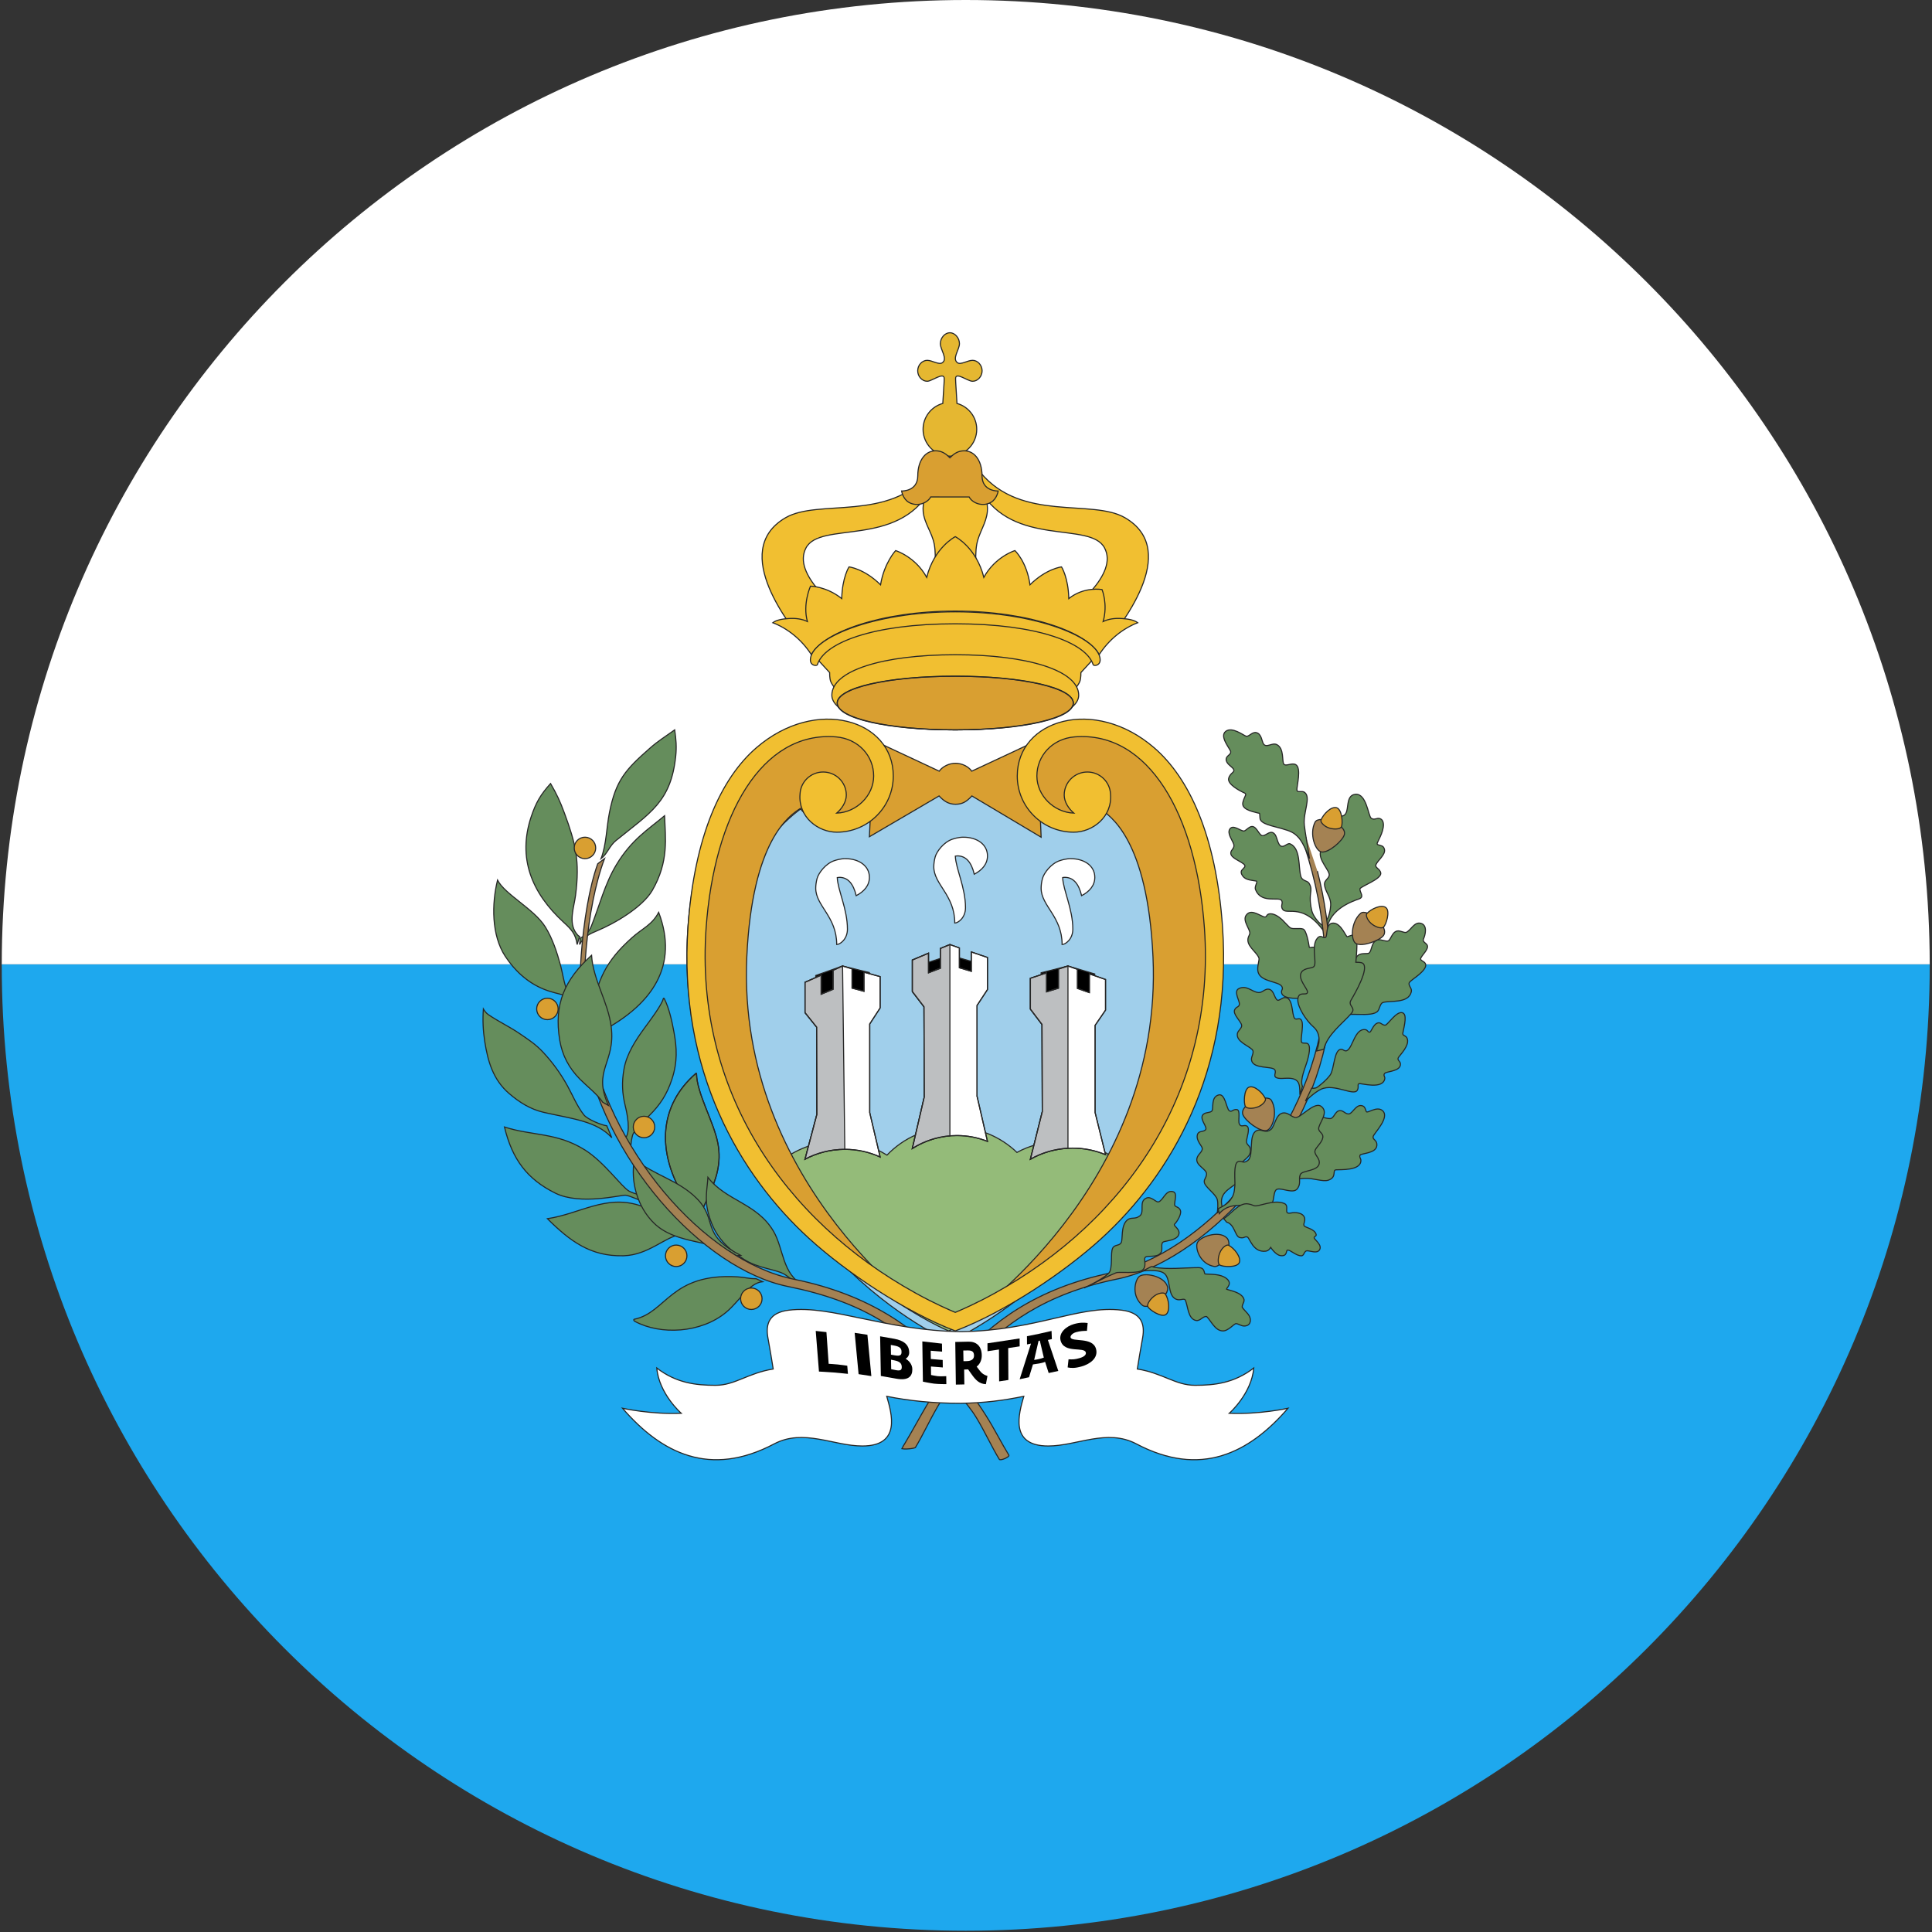 <?xml version="1.0" ?><svg height="180px" version="1.1" viewBox="0 0 180 180" width="180px" xmlns="http://www.w3.org/2000/svg" xmlns:sketch="http://www.bohemiancoding.com/sketch/ns" xmlns:xlink="http://www.w3.org/1999/xlink"><rect x="0" y="0" width="180" height="180" fill="#333333" stroke="none"/><title/><desc/><defs/><g fill="none" fill-rule="evenodd" id="Page-1" stroke="none" stroke-width="1"><g id="Material" transform="translate(-180, -180)"><g id="Slice" transform="translate(180, 180)"/><g id="circle_san_marino" transform="translate(180, 180)"><path d="M179.788,89.842 C179.788,89.875 179.788,89.908 179.788,89.942 C179.788,139.615 139.577,179.883 89.975,179.883 C40.373,179.883 0.163,139.615 0.163,89.942 C0.163,89.908 0.163,89.875 0.163,89.842 L179.788,89.842 L179.788,89.842 L179.788,89.842 L179.788,89.842 Z" fill="#1EA8EE" id="Oval-15-copy"/><path d="M179.788,89.842 C179.734,40.214 139.544,0 89.975,0 C40.407,0 0.217,40.214 0.163,89.842 L179.788,89.842 L179.788,89.842 L179.788,89.842 L179.788,89.842 Z" fill="#FFFFFF" id="Oval-15-copy-2"/><g id="San_Marino" transform="translate(45, 31)"><g id="left-branch" stroke="#262626" stroke-width="0.1" transform="translate(0, 37)"><path d="M22.644,54.268 C20.299,56.21 16.542,56.404 14.147,55.107 C14.047,55.052 13.996,54.931 14.109,54.907 C17.087,54.292 17.476,50.594 23.685,50.958 C24.412,51.001 24.72,51.136 25.45,51.136 L26.045,51.41 C24.775,51.537 23.917,53.213 22.644,54.268 Z" fill="#658D5C" id="path180"/><path d="M20,46.898 C19.485,46.917 18.937,46.917 18.429,47.003 C16.912,47.261 15.41,48.929 13.104,48.996 C10.035,49.085 8.098,47.626 6,45.543 C9.052,45.079 11.411,43.3 14.56,44.301 C16.174,44.814 18.072,46.867 19.587,46.572 L20,46.898 L20,46.898 Z" fill="#658D5C" id="path162"/><path d="M19.844,32 L19.891,32.021 C19.927,33.909 21.505,36.485 21.892,38.561 C22.226,40.35 21.745,41.845 20.989,43.512 C20.8,43.927 20.357,44.762 20.34,45.171 C20.323,45.551 20.587,45.904 20.809,46.219 C20.887,46.33 21.359,46.891 21.31,47 C19.424,45.518 20.533,46.484 19.748,45.118 C19.344,44.414 18.861,43.774 18.46,43.065 C16.343,39.318 16.303,35.068 19.844,32 L19.844,32 Z" fill="#658D5C" id="path182"/><path d="M19.844,32 L19.891,32.021 C19.927,33.909 21.505,36.485 21.892,38.561 C22.226,40.35 21.745,41.845 20.989,43.512 C20.8,43.927 20.357,44.762 20.34,45.171 C20.323,45.551 20.587,45.904 20.809,46.219 C20.887,46.33 21.359,46.891 21.31,47 C19.424,45.518 20.533,46.484 19.748,45.118 C19.344,44.414 18.861,43.774 18.46,43.065 C16.343,39.318 16.303,35.068 19.844,32 L19.844,32 Z" id="path184"/><path d="M28.173,50.772 C27.363,50.242 25.609,50.192 24.285,49.313 C22.436,48.085 21.478,46.944 20.964,44.92 C20.652,43.693 20.892,42.712 20.956,41.691 C22.621,43.882 25.515,44.088 27.063,46.709 C28.004,48.301 27.879,50.723 29.807,51.691 L29.137,51.563 C28.846,51.282 28.518,50.999 28.173,50.772 Z" fill="#658D5C" id="path188"/><path d="M14.966,43.431 C14.966,43.431 14.035,43.209 13.623,42.982 C12.907,42.586 11.323,40.288 9.493,39.138 C6.868,37.491 4.582,37.835 2,37 C2.733,40.047 4.133,41.869 6.735,43.161 C9.064,44.317 12.868,43.317 13.28,43.355 C13.692,43.393 15,44 15,44 L14.966,43.431 L14.966,43.431 Z" fill="#658D5C" id="path194"/><path d="M12,38 C10.596,36.435 8.279,36.238 5.66,35.636 C4.408,35.349 3.384,34.697 2.429,33.877 C0.947,32.603 0.456,30.895 0.167,29.063 C0.005,28.035 -0.039,27.04 0.034,26 C0.153,26.2 0.304,26.399 0.502,26.534 C1.475,27.198 2.489,27.661 3.463,28.332 C4.314,28.918 4.919,29.304 5.617,30.054 C6.5,31.003 7.237,32.028 7.858,33.148 C8.347,34.033 8.767,35.069 9.399,35.871 C9.727,36.288 11.051,36.829 11.532,36.888 L12,38 L12,38 Z" fill="#658D5C" id="path208"/><path d="M16.367,17 C18.248,21.963 15.764,25.536 11.202,28 L10,26.395 C10.784,23.208 11.347,21.639 13.868,19.374 C14.864,18.479 15.738,18.188 16.367,17 L16.367,17 Z" fill="#658D5C" id="path224"/><path d="M23.61,49 C21.631,47.481 18.063,48.027 15.939,45.966 C14.379,44.454 13.722,42.069 14.108,40 C15.994,41.52 18.186,41.937 19.901,43.644 C21.919,45.653 20.201,47.001 24,48.955 L23.61,49 L23.61,49 Z" fill="#658D5C" id="path234"/><path d="M13.259,38.081 L13.265,38.031 C13.785,37.455 13.424,35.727 13.253,35.034 C12.959,33.839 12.923,32.812 13.137,31.596 C13.384,30.191 14.212,28.923 15.062,27.76 C15.441,27.242 16.671,25.623 16.798,25.036 C16.809,24.986 16.866,24.99 16.89,25.038 C17.359,25.987 17.604,27.143 17.793,28.169 C18.057,29.606 18.14,30.912 17.603,32.546 C17.122,34.009 16.475,34.956 15.485,35.94 C15.066,36.356 14.081,37.272 13.936,37.768 C13.91,37.858 13.743,38.518 13.78,39 L13.259,38.081 L13.259,38.081 Z" fill="#658D5C" id="path236"/><path d="M9,20 L9.066,19.396 C9.513,19.216 9.911,18.749 10.091,18.296 C10.87,16.34 11.345,14.351 12.44,12.545 C13.86,10.2 15.382,9.288 16.917,8 C16.989,10.072 17.337,12.255 15.764,14.971 C14.871,16.513 12.266,18.041 10.645,18.712 C9.92,19.012 9.401,19.256 9,20 L9,20 Z" fill="#658D5C" id="path250"/><path d="M8.928,25.398 L9,26 C7.763,24.359 7.349,24.844 5.639,24.15 C4.15,23.547 2.941,22.421 2.076,21.102 C0.784,19.133 0.808,16.22 1.354,14 C2.047,15.34 4.761,16.684 5.803,18.357 C6.473,19.433 6.888,20.711 7.221,21.923 C7.387,22.53 7.575,23.751 7.83,24.252 C8.021,24.627 8.598,25.127 8.928,25.398 L8.928,25.398 Z" fill="#658D5C" id="path260"/><path d="M11,12 C11.512,10.626 11.5,9.098 11.787,7.672 C12.391,4.665 13.293,3.687 15.586,1.676 C16.316,1.035 17.065,0.569 17.859,0 C17.988,0.865 18.048,1.591 17.955,2.46 C17.504,6.709 15.594,7.711 12.391,10.31 C11.77,10.813 11.61,11.519 11,12 L11,12 Z" fill="#658D5C" id="path288"/><path d="M9,19.25 L8.769,20 C8.639,19.024 8.233,18.589 7.538,17.952 C4.509,15.182 3.215,11.921 4.485,8.108 C4.93,6.775 5.358,6.04 6.295,5 C6.887,6.025 7.174,6.639 7.584,7.751 C8.623,10.574 9.037,12.17 8.625,15.404 C8.479,16.546 7.938,17.938 8.687,18.953 C8.77,19.064 8.869,19.193 9,19.25 L9,19.25 Z" fill="#658D5C" id="path296"/><path d="M6,25 C6.552,25 7,25.447 7,26 C7,26.552 6.552,27 6,27 C5.448,27 5,26.552 5,26 C5,25.447 5.448,25 6,25 L6,25 Z" fill="#D99F31" id="path214"/><path d="M8.5,10.983 C8.51,10.43 8.965,9.991 9.517,10 C10.07,10.01 10.51,10.465 10.5,11.017 C10.49,11.57 10.035,12.01 9.483,12 C8.93,11.99 8.49,11.535 8.5,10.983 L8.5,10.983 Z" fill="#D99F31" id="path306"/><path d="M15,36 C15.552,36 16,36.448 16,37 C16,37.552 15.552,38 15,38 C14.448,38 14,37.552 14,37 C14,36.448 14.448,36 15,36 L15,36 Z" fill="#D99F31" id="path316"/><path d="M18,48 C18.552,48 19,48.448 19,49 C19,49.552 18.552,50 18,50 C17.448,50 17,49.552 17,49 C17,48.448 17.448,48 18,48 L18,48 Z" fill="#D99F31" id="path374"/><path d="M25,52 C25.552,52 26,52.448 26,53 C26,53.552 25.552,54 25,54 C24.448,54 24,53.552 24,53 C24,52.448 24.448,52 25,52 L25,52 Z" fill="#D99F31" id="path458"/><path d="M11.321,12 C9.583,16.608 9.069,24.314 9.667,27.88 C11.537,39.024 20.591,49.486 28.948,51.18 C36.155,52.64 40.463,55.914 43.43,59.297 C44.816,60.878 45.935,62.421 46.855,63.875 C47.647,65.125 48.325,66.489 48.991,67.569 C49.099,67.743 48.199,68.118 48.104,67.963 C47.4,66.815 46.753,65.368 45.942,64.042 C45.019,62.533 43.434,60.99 42.055,59.349 C39.121,55.855 35.214,53.229 28.443,51.866 C20.437,50.254 11.119,39.94 9.259,28.85 C8.654,25.247 9.1,16.885 10.691,12.471 L11.321,12 L11.321,12 Z" fill="#A48253" id="path228"/><path d="M11.16,34.698 C10.668,33.961 9.62,33.141 9.028,32.541 C8.01,31.508 7.378,30.325 7.146,28.901 C6.597,25.537 7.599,23.274 10.113,21 C10.272,23.36 11.653,25.317 11.946,27.674 C12.365,31.054 10.163,31.691 11.693,35 L11.16,34.698 L11.16,34.698 Z" fill="#658D5C" id="path520"/></g><g id="right-branch" stroke="#262626" stroke-width="0.1" transform="translate(39, 37)"><path d="M39.603,19 L39.362,17.927 C39.427,17.891 39.483,17.838 39.536,17.786 C39.819,17.511 39.954,16.751 39.976,16.369 C40.024,15.541 39.428,15.065 39.399,14.376 C39.383,14.018 39.776,13.89 39.84,13.551 C39.921,13.12 38.743,12.078 39.052,11.262 C39.262,10.71 39.77,10.995 39.976,10.275 C40.155,9.648 39.618,8.53 40.289,8.154 C40.694,7.928 41.277,8.291 41.473,7.566 C41.622,7.018 41.507,6.082 42.274,6.004 C43.317,5.898 43.474,8.014 43.745,8.224 C44.045,8.457 44.284,8.155 44.573,8.269 C45.009,8.441 44.902,9.049 44.804,9.399 C44.69,9.807 44.494,10.143 44.327,10.521 C44.295,10.596 44.294,10.667 44.382,10.701 C44.656,10.806 44.89,10.762 44.985,11.125 C45.114,11.618 44.364,12.157 44.198,12.548 C44.069,12.852 44.575,12.93 44.641,13.333 C44.735,13.902 42.845,14.54 42.7,14.807 C42.683,15.18 43.174,15.566 42.578,15.767 C41.08,16.274 39.586,17.226 39.603,19 L39.603,19 Z" fill="#658D5C" id="path24"/><path d="M39.377,18.285 L39.5,19 C37.549,16.076 35.957,17.237 35.538,16.762 C35.22,16.401 35.626,16.14 35.366,15.857 C35.091,15.556 33.451,16.192 32.964,14.858 C32.863,14.581 33.224,14.122 33.041,14.085 C32.627,14 32.067,14.012 31.783,13.618 C31.664,13.454 31.562,13.229 31.717,13.052 C31.797,12.96 31.892,12.882 31.959,12.778 C32.213,12.383 30.671,12.078 30.667,11.49 C30.663,11.154 31.086,11.032 30.931,10.617 C30.796,10.254 30.328,9.654 30.567,9.259 C30.857,8.78 31.506,9.382 31.868,9.426 C32.046,9.447 32.348,9.009 32.641,9 C33.108,8.986 33.307,9.894 33.664,9.858 C34.012,9.822 34.407,9.254 34.788,9.747 C35.054,10.091 35.047,11.094 35.669,10.803 C35.818,10.734 36.039,10.544 36.205,10.62 C37.2,11.071 36.946,12.746 37.194,13.637 C37.326,14.115 37.801,14.01 37.971,14.306 C38.053,14.449 38.122,14.616 38.135,14.784 C38.147,14.929 38.126,15.071 38.107,15.213 C38.03,15.791 38.082,16.31 38.223,16.876 C38.333,17.327 38.938,18.162 39.377,18.285 L39.377,18.285 Z" fill="#658D5C" id="path50"/><g id="fruit" transform="translate(39.821, 9.533) rotate(-21) translate(-39.821, -9.533) translate(37.821, 7.033)"><path d="M3.237,3.246 C2.874,3.704 1.287,4.294 0.699,3.976 C0.188,3.7 0.193,1.996 1.122,1.162 C1.708,0.636 3.892,2.422 3.237,3.246 L3.237,3.246 Z" fill="#A48253" id="path74"/><path d="M3.243,2.456 C3.027,2.625 2.414,2.399 2.059,2.061 C1.736,1.753 1.582,1.323 1.707,1.181 C2.093,0.745 3.066,0.296 3.483,0.629 C3.9,0.963 3.497,2.257 3.243,2.456 Z" fill="#D99F31" id="path78"/></g><path d="M38.738,13.159 C40.131,18.519 40.259,24.712 39.663,28.291 C37.827,39.313 27.962,49.567 20.066,51.168 C13.362,52.528 9.4,55.479 6.586,58.633 C5.252,60.127 4.186,61.619 3.362,63.04 C2.544,64.449 2.007,65.657 1.281,66.87 C1.192,66.905 1.127,66.92 1.052,66.935 C0.892,66.965 0.69,66.989 0.498,66.997 C0.303,67.005 0.129,66.997 0.025,66.971 C0.102,66.804 0.204,66.647 0.304,66.481 C0.996,65.322 1.598,64.192 2.389,62.849 C3.178,61.511 4.112,60.099 5.382,58.641 C8.31,55.278 12.472,52.026 19.584,50.574 C27.863,48.884 37.317,38.454 39.169,27.34 C39.772,23.721 39.759,17.471 37.495,10.699 L37.683,10" fill="#A48253" id="path448"/><path d="M40.115,26.79 C40.555,26.77 40.829,26.04 40.962,25.722 C41.135,25.308 41.212,24.895 41.229,24.454 C41.256,23.813 40.754,22.687 41.844,22.839 C41.844,22.839 42.074,21.336 42.546,20.99 C42.853,20.764 43.402,20.892 43.535,20.803 C43.849,20.591 43.727,19.675 44.406,19.558 C44.668,19.512 45.139,19.749 45.34,19.658 C45.59,19.544 45.68,18.856 46.16,18.74 C46.461,18.667 46.858,18.962 47.054,18.851 C47.468,18.615 47.782,17.87 48.367,18.02 C49.027,18.188 48.794,19.103 48.626,19.477 C48.506,19.745 48.84,19.842 48.959,20.039 C49.18,20.409 48.443,20.996 48.352,21.322 C48.316,21.443 48.641,21.591 48.723,21.67 C49.213,22.149 47.95,22.995 47.61,23.259 C47.509,23.338 47.289,23.495 47.277,23.621 C47.251,23.89 47.568,24.085 47.486,24.413 C47.209,25.523 45.515,25.196 44.85,25.399 C44.581,25.48 44.542,25.977 44.377,26.185 C43.844,26.852 41.51,26.208 40.883,26.73 C40.509,27.042 40.207,27.579 40,28 L40.115,26.79 L40.115,26.79 Z" fill="#658D5C" id="path58"/><path d="M40.897,26 C39.663,24.176 39.111,24.864 37.237,24.999 C36.81,25.029 35.369,25.087 35.394,24.399 C35.401,24.203 35.557,24.152 35.429,23.916 C35.157,23.412 33.469,23.504 33.214,22.57 C33.083,22.086 33.362,21.435 33.291,21.252 C33.055,20.645 32.007,20.078 32.318,19.283 C32.36,19.177 32.421,19.08 32.441,18.966 C32.504,18.615 31.751,17.811 32.086,17.293 C32.476,16.691 33.155,17.167 33.673,17.39 C34.044,17.55 33.95,17.238 34.195,17.161 C34.623,17.026 35.156,17.415 35.442,17.676 C35.603,17.823 36.11,18.4 36.239,18.457 C36.542,18.591 37.055,18.439 37.406,18.556 C37.72,18.662 37.934,19.921 37.981,20.242 L38.042,20.282 C38.329,20.223 38.752,20.226 38.924,20.492 C39.706,21.707 39.322,24.609 41,25.49 L40.897,26 L40.897,26 Z" fill="#658D5C" id="path88"/><path d="M29.412,45 C29.457,44.631 29.498,44.133 29.413,43.771 C29.29,43.248 28.246,42.589 28.2,42.136 C28.17,41.847 28.369,41.771 28.411,41.41 C28.468,40.923 27.382,40.611 27.511,39.941 C27.589,39.531 28.053,39.334 28.009,38.97 C27.985,38.767 27.435,38.265 27.552,37.744 C27.648,37.322 28.062,37.49 28.302,37.278 C28.565,37.046 27.785,36.339 28.034,35.913 C28.231,35.575 28.771,35.723 28.924,35.484 C29.082,35.237 28.797,34.204 29.548,34.011 C30.143,33.859 30.264,35.269 30.516,35.474 C30.755,35.669 30.863,35.32 31.236,35.376 C31.604,35.432 31.32,36.424 31.466,36.723 C31.623,37.048 31.873,36.79 32.127,36.89 C32.538,37.052 32.133,38.014 32.133,38.348 C32.133,38.698 32.467,38.697 32.497,39.111 C32.546,39.783 31.967,39.953 31.661,40.367 C31.576,40.481 31.569,40.587 31.663,40.699 C32.214,41.354 31.825,41.748 31.289,42.176 C30.457,42.84 29.479,43.208 29.898,44.546 L29.411,45 L29.412,45 Z" fill="#658D5C" id="path110"/><path d="M37.525,41.786 C38.407,41.742 39.251,42.142 39.785,41.945 C40.58,41.654 40.095,41.023 40.478,40.988 C40.861,40.952 42.794,41.096 42.792,40.115 C42.792,39.926 42.636,39.853 42.705,39.64 C42.775,39.427 44.229,39.499 44.281,38.706 C44.314,38.201 43.863,38.195 43.933,37.889 C44.002,37.583 45.56,36.081 44.784,35.458 C44.249,35.03 43.374,35.778 43.291,35.559 C43.183,35.274 43.159,35.036 42.805,35.002 C42.292,34.954 41.983,35.786 41.648,35.786 C41.313,35.786 41.161,35.444 40.817,35.475 C40.368,35.516 40.3,36.216 39.917,36.216 C39.534,36.216 38.937,35.999 38.937,35.999 L37,41.826 C37,41.826 37.32,41.795 37.525,41.786 L37.525,41.786 Z" fill="#658D5C" id="path142"/><path d="M38,35 C38,35 38.751,34.111 39.357,33.765 C40.532,33.092 42.442,34.175 42.726,33.565 C42.871,33.255 42.652,33.028 42.835,32.945 C43.017,32.863 45.101,33.332 45.183,32.261 C45.199,32.068 44.966,31.971 45.147,31.765 C45.328,31.559 46.644,31.459 46.512,30.752 C46.471,30.525 46.184,30.461 46.258,30.235 C46.331,30.008 47.317,28.943 46.896,28.29 C46.773,28.099 46.463,28.136 46.486,27.903 C46.56,27.179 46.774,26.061 46.248,26.002 C45.682,25.94 45.022,27.246 44.801,27.297 C44.527,27.359 44.364,27.052 44.09,27.152 C43.636,27.317 43.563,28.082 43.381,28.082 C43.199,28.082 43.213,27.869 42.92,27.875 C42.028,27.897 41.953,29.524 41.506,29.924 C41.252,30.152 41.101,29.845 40.85,29.904 C40.232,30.048 40.414,31.806 40.087,32.365 C39.758,32.924 39.049,33.586 38.903,33.669 C38.757,33.752 38.471,33.751 38.471,33.751 L38,35 L38,35 Z" fill="#658D5C" id="path248" transform="translate(42.5, 30.5) rotate(5) translate(-42.5, -30.5) "/><path d="M38,12 C38,12 37.48,10.601 37.036,10.091 C36.566,9.549 36.228,9.435 35.374,9.184 C34.619,8.962 33.44,8.783 33.39,8.238 C33.34,7.693 33.409,7.796 33.194,7.744 C32.501,7.576 31.634,7.365 31.8,6.733 C31.965,6.101 32.221,6.003 31.924,5.87 C31.486,5.675 30.333,5.058 30.471,4.517 C30.608,3.975 31.121,3.968 30.905,3.636 C30.749,3.399 30.194,3.138 30.238,2.706 C30.269,2.41 30.675,2.315 30.663,2.052 C30.65,1.789 29.561,0.621 30.202,0.134 C30.786,-0.31 31.818,0.484 32.081,0.584 C32.346,0.684 32.65,0.169 33.037,0.254 C33.534,0.363 33.56,1.048 33.706,1.291 C33.974,1.734 34.523,1.157 34.952,1.37 C35.668,1.724 35.419,2.942 35.612,3.189 C35.804,3.435 36.333,3.042 36.708,3.232 C37.292,3.528 36.793,5.307 36.831,5.599 C36.869,5.892 37.293,5.64 37.536,5.814 C38.18,6.276 37.395,7.678 37.52,8.862 C37.562,9.271 37.669,9.906 37.669,9.906 L38,12 L38,12 Z" fill="#658D5C" id="path314"/><path d="M31.727,53.775 C31.914,54.095 32.255,54.315 32.412,54.644 C32.635,55.106 32.427,55.575 31.865,55.541 C31.621,55.526 31.398,55.34 31.164,55.321 C30.976,55.307 30.436,56.023 29.913,55.999 C29.201,55.968 28.861,55.105 28.426,54.663 C28.08,54.591 27.826,55.097 27.441,55.028 C26.651,54.887 26.689,53.641 26.416,53.093 C26.198,52.932 25.869,53.272 25.431,52.964 C24.754,52.49 25.108,50.997 24.382,50.58 C23.742,50.212 22.39,50.456 22.507,50.394 L23.261,50.005 C23.308,49.981 23.452,50.049 23.5,50.059 C24.735,50.303 26.389,50.102 27.656,50.102 C28.263,50.102 28.165,50.589 28.263,50.688 L28.312,50.696 C28.943,50.739 29.696,50.694 30.233,51.088 C30.884,51.568 30.268,51.997 30.266,52.104 L30.295,52.118 L30.433,52.164 L30.858,52.288 C31.187,52.393 31.555,52.538 31.776,52.816 C32.098,53.222 31.737,53.412 31.727,53.775 L31.727,53.775 Z" fill="#658D5C" id="path388"/><path d="M17,52 C17,52 19.232,50.962 19.414,50.441 C19.695,49.642 19.388,48.432 19.779,48.143 C20.034,47.954 20.289,48.048 20.456,47.779 C20.624,47.51 20.406,46.207 21.009,45.68 C21.387,45.351 21.727,45.646 22.187,45.286 C22.683,44.897 22.057,43.936 22.815,43.62 C23.261,43.434 23.709,44.042 23.931,43.977 C24.359,43.853 24.584,42.906 25.211,43.008 C25.715,43.089 25.469,43.66 25.436,44.2 C25.418,44.511 25.855,44.367 25.985,44.802 C26.081,45.119 25.692,45.799 25.431,46.053 C25.283,46.197 25.884,46.451 25.848,46.901 C25.795,47.548 24.674,47.593 24.414,47.697 C24.078,47.83 24.381,48.389 24.153,48.715 C23.789,49.235 22.854,48.912 22.687,49.16 C22.535,49.387 22.873,49.971 22.444,50.33 C21.998,50.702 20.265,50.466 19.984,50.582 C19.149,50.925 18.468,51.282 18.468,51.282 L17,52 L17,52 Z" fill="#658D5C" id="path426"/><path d="M37.348,33.212 L37.106,34 C37.106,32.911 37.063,32.393 35.746,32.461 C35.542,32.471 35.333,32.493 35.13,32.462 C34.461,32.36 34.977,31.966 34.764,31.666 C34.504,31.301 32.743,31.629 32.599,30.764 C32.544,30.43 32.925,30.032 32.645,29.769 C32.223,29.373 31.17,29.029 31.283,28.302 C31.33,28.003 31.739,27.786 31.68,27.507 C31.601,27.136 30.844,26.491 31.029,26.083 C31.176,25.757 31.446,25.863 31.471,25.556 C31.5,25.213 30.888,24.357 31.434,24.097 C32.154,23.755 32.641,24.424 33.258,24.473 C33.617,24.501 33.86,24.083 34.233,24.165 C34.717,24.27 34.72,25.033 35.031,25.189 C35.145,25.246 35.488,24.962 35.649,24.944 C36.515,24.846 36.319,26.493 36.614,26.878 C36.721,27.017 36.95,26.879 37.104,26.926 C37.646,27.091 37.066,28.891 37.289,29.132 C37.365,29.214 37.641,29.168 37.761,29.201 C38.214,29.326 37.898,30.47 37.823,30.752 C37.655,31.383 37.073,32.623 37.348,33.212 L37.348,33.212 Z" fill="#658D5C" id="path436"/><path d="M39.064,30 C39.392,29.116 39.275,28.254 38.625,27.772 C37.928,27.255 36.999,26.027 37,25.316 C37.002,24.476 37.817,24.988 37.855,24.591 C37.883,24.294 36.784,23.405 37.176,22.752 C37.431,22.327 38.111,22.377 38.283,22.164 C38.569,21.809 37.86,20.237 38.421,19.505 C38.73,19.103 38.97,19.53 39.175,19.382 C39.375,19.237 39.055,18.036 39.811,18.001 C40.54,17.967 41.075,19.219 41.192,19.18 C41.427,19.103 41.707,18.85 41.973,19.108 C42.231,19.359 42.15,21.495 42.15,21.495 C42.15,21.495 42.645,21.446 42.804,21.546 C43.462,21.961 42.28,24.386 41.947,25.051 C41.662,25.618 42.495,25.689 42.068,26.272 C41.366,27.232 39.962,28.383 39.74,29.795 L39.064,30 L39.064,30 Z" fill="#658D5C" id="path466" transform="translate(40, 24) rotate(4) translate(-40, -24) "/><path d="M30,45.107 C30,45.107 30.756,44.68 31.029,44.204 C31.297,43.733 31.331,43.565 31.321,42.821 C31.314,42.37 30.954,40.817 31.36,40.569 C31.693,40.366 31.878,40.764 32.294,40.336 C32.801,39.814 32.058,38.007 32.779,37.519 C33.215,37.225 33.608,37.745 34.111,37.254 C34.454,36.919 34.396,35.793 35.072,35.608 C35.495,35.493 35.832,35.853 36.233,35.911 C36.723,35.983 37.84,34.207 38.54,34.623 C38.847,34.805 38.937,35.061 38.881,35.428 C38.82,35.824 38.615,36.173 38.536,36.559 C38.435,37.057 39.052,37.013 38.996,37.539 C38.944,38.037 38.401,38.516 38.401,38.839 C38.401,39.194 38.891,39.424 38.922,39.86 C38.982,40.686 37.397,40.703 37.269,41.156 C37.142,41.605 37.451,41.942 37.151,42.471 C36.827,43.042 35.712,42.537 35.276,42.731 C34.912,42.892 35.133,43.788 34.912,44.147 C34.303,45.136 31.358,43.746 30.148,45.56 L30,45.107 L30,45.107 Z" fill="#658D5C" id="path478" transform="translate(34.5, 40.06) rotate(6) translate(-34.5, -40.06) "/><g id="fruit" transform="translate(27.5, 47)"><path d="M2.782,0.317 C3.469,0.971 2.378,3.126 1.628,2.994 C0.337,2.768 -0.127,1.403 0.029,0.841 C0.19,0.26 2.019,-0.409 2.782,0.317 L2.782,0.317 Z" fill="#A48253" id="path404"/><path d="M2.123,2.845 C1.923,2.695 1.974,2.011 2.227,1.556 C2.455,1.143 2.81,0.943 2.957,1.014 C3.498,1.279 4.175,2.163 3.959,2.645 C3.744,3.123 2.387,3.041 2.123,2.845 L2.123,2.845 Z" fill="#D99F31" id="path486"/></g><g id="fruit" transform="translate(23.5, 52.5) rotate(30) translate(-23.5, -52.5) translate(21.5, 51)"><path d="M2.782,0.317 C3.469,0.971 2.378,3.126 1.628,2.994 C0.337,2.768 -0.127,1.403 0.029,0.841 C0.19,0.26 2.019,-0.409 2.782,0.317 L2.782,0.317 Z" fill="#A48253" id="path404"/><path d="M2.123,2.845 C1.923,2.695 1.974,2.011 2.227,1.556 C2.455,1.143 2.81,0.943 2.957,1.014 C3.498,1.279 4.175,2.163 3.959,2.645 C3.744,3.123 2.387,3.041 2.123,2.845 L2.123,2.845 Z" fill="#D99F31" id="path486"/></g><path d="M31.496,47.298 C31.932,47.403 31.921,47.182 32.194,47.243 C32.447,47.298 32.701,48.717 33.922,48.57 C34.232,48.533 34.388,48.215 34.388,48.215 C34.388,48.215 34.835,48.92 35.304,48.983 C35.979,49.075 35.786,48.489 35.957,48.47 C36.232,48.439 36.736,49 37.24,49 C37.524,49 37.484,48.533 37.784,48.533 C38.084,48.533 38.677,48.809 38.921,48.47 C39.24,48.028 38.497,47.51 38.443,47.352 C38.388,47.194 38.654,47.19 38.626,47.038 C38.523,46.476 37.576,46.386 37.494,46.188 C37.412,45.99 37.626,45.786 37.546,45.478 C37.41,44.954 36.639,44.936 36.29,45.01 C35.481,45.184 36.214,44.353 35.638,44.119 C34.646,43.716 33.204,44.479 32.835,44.33 C32.587,44.229 32.493,44.199 32.281,44.164 C31.388,44.014 30.564,45.27 30,45.532 L30.282,45.862 C31.039,46.068 31.06,47.193 31.496,47.298 Z" fill="#658D5C" id="path412"/><g id="fruit" transform="translate(33, 35) scale(-1, 1) rotate(-18) translate(-33, -35) translate(31, 33)"><path d="M2.879,3.18 C2.515,3.638 0.929,4.228 0.341,3.91 C-0.171,3.633 -0.165,1.929 0.764,1.095 C1.35,0.569 3.533,2.356 2.879,3.18 L2.879,3.18 Z" fill="#A48253" id="path74"/><path d="M2.884,2.39 C2.669,2.559 2.056,2.333 1.7,1.995 C1.377,1.687 1.223,1.256 1.349,1.115 C1.735,0.679 2.708,0.229 3.125,0.563 C3.542,0.896 3.138,2.191 2.884,2.39 Z" fill="#D99F31" id="path78"/></g><g id="fruit" transform="translate(42, 16)"><path d="M2.879,3.18 C2.515,3.638 0.929,4.228 0.341,3.91 C-0.171,3.633 -0.165,1.929 0.764,1.095 C1.35,0.569 3.533,2.356 2.879,3.18 L2.879,3.18 Z" fill="#A48253" id="path74"/><path d="M2.884,2.39 C2.669,2.559 2.056,2.333 1.7,1.995 C1.377,1.687 1.223,1.256 1.349,1.115 C1.735,0.679 2.708,0.229 3.125,0.563 C3.542,0.896 3.138,2.191 2.884,2.39 Z" fill="#D99F31" id="path78"/></g></g><g id="crown" stroke="#262626" stroke-width="0.1" transform="translate(26, 0)"><path d="M6.701,33 C6.701,33 6.483,32.716 6.4,32.504 C6.279,32.197 6.295,31.661 6.295,31.661 L5,30.251 L7.452,27.827 L12.113,26.437 L18,26 L23.887,26.437 L28.549,27.827 L31,30.251 L29.706,31.661 C29.706,31.661 29.721,32.197 29.601,32.504 C29.518,32.716 29.299,33 29.299,33 L23.963,31.284 L18,31.006 L12.037,31.284 L6.701,33 L6.701,33 Z" fill="#F1BF31" id="path582"/><path d="M15.636,13.044 C11.792,17.654 5.261,15.445 2.183,17.239 C-3.173,20.361 2.876,27.584 3.973,29 L9.014,27.415 C6.87,25.631 2.799,22.51 4.093,20.048 C5.419,17.524 12.595,20.039 15.677,14.651 C16.326,13.518 15.829,12.813 15.636,13.044 L15.636,13.044 Z" fill="#F1BF31" id="path588"/><path d="M7.167,28.281 L7,28.182 L8,28 L7.167,28.281 Z" fill="#D99F31" id="polygon596"/><path d="M7.167,28.281 L7,28.182 L8,28 L7.167,28.281 Z" id="polygon598"/><path d="M8.887,27 L9,27.133 L7,28 L7.452,27.637 C7.955,27.456 8.433,27.243 8.887,27 L8.887,27 Z" fill="#F1BF31" id="path600"/><path d="M8.887,27 L9,27.133 L7,28 L7.452,27.637 C7.955,27.456 8.433,27.243 8.887,27 L8.887,27 Z" id="path602"/><path d="M20.364,13.044 C24.208,17.654 30.739,15.445 33.817,17.239 C39.173,20.361 33.124,27.584 32.027,29 L26.986,27.415 C29.13,25.631 33.201,22.51 31.908,20.048 C30.581,17.524 23.404,20.039 20.323,14.651 C19.674,13.518 20.171,12.813 20.364,13.044 L20.364,13.044 Z" fill="#F1BF31" id="path632"/><path d="M18.023,23 L15.979,23 C15.979,23 16.293,21.031 16.039,19.692 C15.833,18.602 15.106,17.757 15.01,16.651 C14.873,15.092 16.218,13 16.218,13 L18.023,13 L19.828,13 C19.828,13 21.126,15.092 20.99,16.651 C20.894,17.757 20.213,18.602 20.006,19.692 C19.753,21.031 20.067,23 20.067,23 L18.023,23 L18.023,23 Z" fill="#F1BF31" id="path670"/><path d="M18.161,6.588 L18.043,4.681 L18.028,4.299 C18,3.583 19.146,4.522 19.613,4.522 C20.079,4.522 20.5,4.083 20.5,3.547 C20.5,3.01 20.079,2.571 19.613,2.571 L19.613,2.571 C19.137,2.571 18.507,3.021 18.199,2.791 C17.683,2.403 18.39,1.571 18.39,1.021 C18.39,0.484 17.967,0 17.5,0 C17.033,0 16.61,0.484 16.61,1.021 C16.61,1.571 17.314,2.427 16.802,2.791 C16.476,3.021 15.847,2.571 15.388,2.571 C14.921,2.571 14.5,3.01 14.5,3.547 C14.5,4.083 14.921,4.522 15.388,4.522 C15.818,4.522 16.999,3.584 16.971,4.299 L16.957,4.667 L16.838,6.588 C15.778,6.879 15,7.848 15,9 C15,10.38 16.119,11.5 17.5,11.5 C18.881,11.5 20,10.38 20,9 C20,7.848 19.221,6.878 18.161,6.588 Z" fill="#E5B731" id="path690"/><path d="M19.293,15.301 L17.5,15.301 L15.713,15.3 C15.41,15.869 14.453,16.254 13.67,15.8 C13.114,15.478 13,14.745 13,14.745 C13,14.745 14.499,14.806 14.507,13.334 C14.507,11.842 15.279,10.867 16.388,11.015 C16.873,11.079 17.2,11.35 17.5,11.652 C17.8,11.35 18.129,11.078 18.614,11.015 C19.723,10.869 20.493,11.842 20.493,13.322 C20.493,14.806 22,14.746 22,14.746 C22,14.746 21.886,15.478 21.33,15.8 C20.544,16.256 19.581,15.865 19.293,15.301 L19.293,15.301 Z" fill="#D99F31" id="path698"/><path d="M18,30 C24.734,29.999 29.5,31.47 29.5,33.774 C29.5,35.617 24.734,37 18,37 C11.266,37 6.5,35.617 6.5,33.774 C6.5,31.47 11.266,30 18,30 Z" fill="#F1BF31" id="path708"/><path d="M7,34.5 C7,33.119 11.669,32 18,32 C24.332,32 29,33.119 29,34.5 C29,35.881 24.332,37 18,37 C11.669,37 7,35.881 7,34.5 L7,34.5 Z" fill="#D99F31" id="path712"/><path d="M7,34.502 C7,33.075 11.615,32 18,32 C24.385,32 29,33.075 29,34.502 C29,35.929 24.385,37 18,37 C11.615,37 7,35.929 7,34.502 L7,34.502 Z" id="path750"/><path d="M1,27.017 C1.317,26.764 1.875,26.667 2.465,26.626 C3.158,26.579 3.734,26.675 4.223,26.905 C3.764,25.277 4.51,23.611 4.51,23.611 C4.51,23.611 5.978,23.617 7.422,24.767 C7.469,22.794 8.1,21.816 8.1,21.816 C8.1,21.816 9.506,21.971 11.039,23.483 C11.369,21.446 12.444,20.296 12.444,20.296 C12.444,20.296 14.285,20.863 15.338,22.79 C16.04,19.998 18,19 18,19 C18,19 19.96,19.998 20.662,22.79 C21.715,20.863 23.557,20.296 23.557,20.296 C23.557,20.296 24.666,21.326 24.961,23.483 C26.494,21.971 27.9,21.816 27.9,21.816 C27.9,21.816 28.531,22.794 28.578,24.767 C30.022,23.617 31.673,23.929 31.673,23.929 C31.673,23.929 32.236,25.277 31.777,26.905 C32.266,26.675 32.842,26.579 33.534,26.626 C34.125,26.667 34.683,26.764 35,27.017 C33.633,27.542 32.315,28.581 31.402,30 C30.403,27.976 25.012,25.935 18,25.935 C10.988,25.935 5.597,27.976 4.598,30 C3.685,28.581 2.367,27.542 1,27.017 Z" fill="#F1BF31" id="path782"/><path d="M4.5,30.478 C4.5,28.488 10.296,26 18,26 C25.704,26 31.5,28.488 31.5,30.478 C31.5,31.03 30.897,31.085 30.842,30.915 C30.195,28.897 25.704,27.119 18,27.119 C10.296,27.119 5.805,28.897 5.157,30.915 C5.103,31.085 4.5,31.03 4.5,30.478 L4.5,30.478 Z" fill="#F1BF31" id="path858"/></g><g id="Group" stroke="#262626" stroke-width="0.1" transform="translate(19, 36)"><path d="M45,26.09 C45,48.921 24.5,58 24.5,58 C24.5,58 4,49.205 4,24.358 C4,2.187 24.135,5.143 24.135,5.143 C28.069,5.073 45,2.187 45,26.09 Z" fill="#A0CFEB" id="path880"/><path d="M30.746,40.368 C31.962,39.708 33.362,39.332 34.852,39.332 C37.276,39.332 39.461,40.326 41,41.919 C34.942,52.52 24.381,57 24.381,57 L24.381,57 C24.381,57 14.093,52.774 8,41.87 C9.536,40.306 11.701,39.331 14.1,39.331 C15.771,39.331 17.329,39.804 18.639,40.62 C20.18,39.008 22.378,38 24.819,38 C27.129,38 29.222,38.904 30.746,40.368 L30.746,40.368 Z" fill="#94BB79" id="path882"/><path d="M25.766,11.001 C27.009,11.001 28,11.659 28,12.74 C28,13.507 27.5,14.064 26.771,14.448 C26.502,13.313 25.984,12.74 25.2,12.74 C25.134,12.74 25.069,12.747 25.005,12.76 C25.049,13.926 25.953,15.679 25.953,17.567 C25.953,18.527 25.244,19 24.954,19 C24.954,16.382 23,15.408 23,13.756 C23,13.492 23.037,13.168 23.127,12.842 C23.274,12.313 23.933,11.457 24.716,11.192 C25.291,10.998 25.671,10.998 25.766,11.001 L25.766,11.001 Z" fill="#FFFFFF" id="path908"/><path d="M14.766,13.001 C16.009,13.001 17,13.659 17,14.739 C17,15.507 16.5,16.065 15.771,16.448 C15.502,15.312 14.984,14.739 14.199,14.739 C14.133,14.739 14.069,14.746 14.005,14.76 C14.048,15.926 14.953,17.679 14.953,19.567 C14.953,20.527 14.243,21 13.954,21 C13.954,18.382 12,17.408 12,15.755 C12,15.492 12.037,15.168 12.127,14.843 C12.274,14.313 12.933,13.457 13.716,13.192 C14.291,12.998 14.67,12.997 14.766,13.001 L14.766,13.001 Z" fill="#FFFFFF" id="path916"/><path d="M35.766,13.001 C37.009,13.001 38,13.659 38,14.739 C38,15.507 37.5,16.065 36.771,16.448 C36.502,15.312 35.984,14.739 35.2,14.739 C35.133,14.739 35.069,14.746 35.005,14.76 C35.048,15.926 35.953,17.679 35.953,19.567 C35.953,20.527 35.243,21 34.954,21 C34.954,18.382 33,17.408 33,15.755 C33,15.492 33.037,15.168 33.127,14.843 C33.274,14.313 33.933,13.457 34.716,13.192 C35.291,12.998 35.67,12.997 35.766,13.001 L35.766,13.001 Z" fill="#FFFFFF" id="path928"/><path d="M12.005,26 L12,23.885 L14.497,23 L16.995,23.613 L17,26 L12.005,26 Z" fill="#000000" id="polygon936"/><path d="M17.03,36.656 L18,40.795 C16.992,40.336 15.879,40.081 14.708,40.081 C13.374,40.081 12.113,40.412 11,41 L12.107,36.822 L12.082,28.694 L11,27.346 L11,24.517 L12.506,23.853 L12.506,25.63 L13.614,25.172 L13.614,23.402 L14.5,23 L15.386,23.264 L15.386,25.06 L16.493,25.356 L16.493,23.577 L18,23.989 L18,26.909 L17.03,28.404 L17.03,36.656 L17.03,36.656 Z" fill="#FFFFFF" id="path938"/><path d="M14.708,40.081 C13.374,40.081 12.113,40.412 11,41 L12.107,36.822 L12.082,28.694 L11,27.346 L11,24.517 L12.506,23.853 L12.506,25.63 L13.614,25.172 L13.614,23.402 L14.5,23 L14.708,40.081 Z" fill="#BDBFC1" id="path938"/><path d="M17.03,36.656 L18,40.795 C16.992,40.336 15.879,40.081 14.708,40.081 C13.374,40.081 12.113,40.412 11,41 L12.107,36.822 L12.082,28.694 L11,27.346 L11,24.517 L12.506,23.853 L12.506,25.63 L13.614,25.172 L13.614,23.402 L14.5,23 L15.386,23.264 L15.386,25.06 L16.493,25.356 L16.493,23.577 L18,23.989 L18,26.909 L17.03,28.404 L17.03,36.656 L17.03,36.656 Z" id="path944"/><path d="M33.005,26 L33,23.63 L35.497,23 L37.995,23.742 L38,26 L33.005,26 Z" fill="#000000" id="polygon946"/><path d="M22.005,25 L22,22.822 L24.497,22 L26.995,22.709 L27,25 L22.005,25 Z" fill="#000000" id="polygon948"/><path d="M27.029,35.133 L28,39.339 C27.113,38.988 26.153,38.796 25.152,38.796 C23.636,38.796 22.217,39.235 21,40 L22.108,35.21 L22.082,26.797 L21,25.382 L21,22.442 L22.506,21.807 L22.506,23.634 L23.614,23.21 L23.614,21.366 L24.5,21 L25.385,21.319 L25.385,23.165 L26.493,23.493 L26.493,21.689 L28,22.205 L28,25.198 L27.03,26.673 L27.03,35.133 L27.029,35.133 Z" fill="#FFFFFF" id="path950"/><path d="M24.5,38.825 C23.217,38.935 22.036,39.349 21,40 L22.108,35.21 L22.082,26.797 L21,25.382 L21,22.442 L22.506,21.807 L22.506,23.634 L23.614,23.21 L23.614,21.366 L24.5,21 L24.5,38.825 Z" fill="#BDBFC1" id="path950"/><path d="M27.029,35.133 L28,39.339 C27.113,38.988 26.153,38.796 25.152,38.796 C23.636,38.796 22.217,39.235 21,40 L22.108,35.21 L22.082,26.797 L21,25.382 L21,22.442 L22.506,21.807 L22.506,23.634 L23.614,23.21 L23.614,21.366 L24.5,21 L25.385,21.319 L25.385,23.165 L26.493,23.493 L26.493,21.689 L28,22.205 L28,25.198 L27.03,26.673 L27.03,35.133 L27.029,35.133 Z" id="path956"/><path d="M38.03,36.656 L39,40.58 C38.052,40.185 37.016,39.967 35.93,39.967 C34.506,39.967 33.167,40.342 32,41 L33.107,36.57 L33.082,28.45 L32,27.019 L32,24.142 L33.506,23.642 L33.506,25.407 L34.614,25.067 L34.614,23.285 L35.5,23 L36.386,23.308 L36.386,25.092 L37.493,25.477 L37.493,23.733 L39,24.256 L39,27.111 L38.03,28.528 L38.03,36.656 L38.03,36.656 Z" fill="#FFFFFF" id="path958"/><path d="M35.5,39.981 C34.21,40.054 33.037,40.415 32,41 L33.107,36.57 L33.082,28.45 L32,27.019 L32,24.142 L33.506,23.642 L33.506,25.407 L34.614,25.067 L34.614,23.285 L35.5,23 L35.5,39.981 Z" fill="#BDBFC1" id="path958"/><path d="M38.03,36.656 L39,40.58 C38.052,40.185 37.016,39.967 35.93,39.967 C34.506,39.967 33.167,40.342 32,41 L33.107,36.57 L33.082,28.45 L32,27.019 L32,24.142 L33.506,23.642 L33.506,25.407 L34.614,25.067 L34.614,23.285 L35.5,23 L36.386,23.308 L36.386,25.092 L37.493,25.477 L37.493,23.733 L39,24.256 L39,27.111 L38.03,28.528 L38.03,36.656 L38.03,36.656 Z" id="path964"/><path d="M23.506,4.847 C23.824,4.402 24.434,4.113 25.022,4.113 C25.611,4.113 26.219,4.402 26.538,4.847 L32.625,2 L33,11 L26.551,7.157 C26.065,7.668 25.691,7.931 25.022,7.931 C24.354,7.932 23.916,7.61 23.492,7.157 L17,10.956 L17.419,2 L23.506,4.847 Z" fill="#D99F31" id="path986"/><path d="M49,22.117 C49,11.981 44.98,1 37.007,1 C34.282,1 31.361,2.409 31.361,5.07 C31.361,7.73 32.921,9.687 35.25,9.687 C37.578,9.687 38.434,8.324 38.434,8.324 C39.401,8.962 42.915,11.163 43.421,22.136 C44.408,43.522 26,56 26,56 C26,56 49,46.196 49,22.117 L49,22.117 Z" fill="#D99F31" id="path994"/><path d="M0,22.117 C0,11.981 4.02,1 11.994,1 C14.718,1 17.639,2.409 17.639,5.07 C17.639,7.73 16.079,9.687 13.751,9.687 C11.422,9.687 10.566,8.324 10.566,8.324 C9.599,8.962 6.085,11.163 5.579,22.136 C4.593,43.522 23,56 23,56 C23,56 0,46.196 0,22.117 L0,22.117 Z" fill="#D99F31" id="path1022"/><path d="M25,57 C20.289,55.207 14.828,51.52 11.422,48.423 C4.937,42.525 -0.838,32.775 0.101,19.337 C0.694,10.851 3.211,5.478 6.469,2.667 C12.04,-2.141 19.225,0.047 19.225,5.297 C19.225,8.185 16.87,10.533 13.967,10.533 C12.209,10.533 10.353,9.113 10.537,6.981 C10.587,5.839 11.532,4.927 12.692,4.927 C13.884,4.927 14.849,5.889 14.849,7.075 C14.849,7.731 14.418,8.363 13.953,8.757 C15.788,8.692 17.397,7.141 17.397,5.297 C17.397,3.406 15.954,1.824 13.891,1.654 C6.995,1.083 2.539,8.884 1.787,19.464 C0.718,34.495 8.952,46.646 21.324,53.485 C23.059,54.444 24.418,55.028 25,55.271 C25.582,55.028 26.941,54.444 28.676,53.485 C41.048,46.647 49.282,34.495 48.213,19.464 C47.461,8.884 43.005,1.083 36.109,1.654 C34.046,1.824 32.604,3.406 32.604,5.297 C32.604,7.141 34.212,8.692 36.047,8.757 C35.583,8.363 35.15,7.731 35.15,7.075 C35.15,5.889 36.116,4.927 37.308,4.927 C38.468,4.927 39.414,5.839 39.464,6.981 C39.647,9.113 37.791,10.533 36.033,10.533 C33.13,10.533 30.776,8.185 30.776,5.297 C30.776,0.047 37.96,-2.141 43.531,2.667 C46.789,5.478 49.307,10.851 49.899,19.337 C50.838,32.775 45.063,42.525 38.578,48.423 C35.172,51.52 29.711,55.207 25,57 L25,57 Z" fill="#F1BF31" id="path1052"/></g><g id="text" transform="translate(13, 91)"><path d="M37.384,8.091 C36.927,9.686 36.015,12.72 39.662,12.72 C42.315,12.72 45.132,11.079 47.868,12.522 C53.842,15.672 58.353,13.422 62,9.205 C62,9.205 59.304,9.797 56.529,9.673 C56.529,9.673 58.608,7.852 58.809,5.455 C56.985,6.861 55.161,7.066 53.337,7.066 C51.515,7.066 50.349,5.934 47.961,5.547 C48.096,4.698 48.24,3.834 48.455,2.643 C48.689,1.343 48.341,0.287 46.5,0.065 C42.496,-0.418 38.617,1.956 31.531,2.071 C24.396,1.956 19.505,-0.418 15.5,0.065 C13.66,0.287 13.311,1.343 13.545,2.643 C13.76,3.834 13.905,4.698 14.038,5.547 C11.652,5.934 10.485,7.066 8.663,7.066 C6.838,7.066 5.015,6.861 3.191,5.455 C3.392,7.852 5.471,9.673 5.471,9.673 C2.697,9.797 0,9.205 0,9.205 C3.647,13.422 8.158,15.672 14.132,12.522 C16.868,11.079 19.685,12.72 22.338,12.72 C25.985,12.72 25.073,9.686 24.617,8.091 C26.686,8.512 28.977,8.743 31.486,8.743 C33.749,8.705 35.45,8.484 37.384,8.091 Z" fill="#FFFFFF" id="ribbon" stroke="#262626" stroke-width="0.1"/><path d="M19.646,5.869 C19.131,5.828 18.301,5.785 18.301,5.785 L18,2 L18.997,2.11 L19.204,5.063 C19.305,5.069 19.753,5.096 20.051,5.126 C20.39,5.16 20.937,5.24 20.937,5.24 L21,6 C21,6 20.164,5.909 19.646,5.869 L19.646,5.869 Z" fill="#000000" id="path1076"/><path d="M27.985,6.726 L27.958,4.855 L27.931,2.975 L29.761,3.183 L29.766,3.553 L29.772,3.928 L28.712,3.844 L28.724,4.615 L29.828,4.706 L29.839,5.403 L28.734,5.313 L28.745,6.106 C28.816,6.121 29.136,6.188 29.351,6.214 C29.593,6.243 30.159,6.214 30.159,6.214 L30.169,6.959 C30.169,6.959 29.397,6.959 29.024,6.911 C28.651,6.864 27.985,6.726 27.985,6.726 Z" fill="#000000" id="path1078"/><path d="M37,3.437 L35.932,3.599 L35.948,6.57 L35.088,6.7 L35.072,3.729 L34.004,3.891 L34,3.154 L36.996,2.7 L37,3.437 Z" fill="#000000" id="polygon1080"/><path d="M40.967,5.071 L41.242,4.362 C41.61,4.48 41.824,4.53 42.254,4.522 C42.726,4.514 42.958,4.371 42.961,4.164 C42.964,4.026 42.854,3.929 42.667,3.841 C42.48,3.753 42.231,3.681 41.981,3.587 C41.482,3.399 40.968,3.123 40.98,2.463 C40.994,1.714 41.861,1.332 42.557,1.321 C43.182,1.31 43.533,1.434 43.838,1.557 L43.585,2.245 C43.277,2.164 42.968,2.095 42.572,2.102 C42.181,2.108 41.953,2.304 41.95,2.443 C41.948,2.552 42.058,2.638 42.251,2.726 C42.44,2.812 42.694,2.892 42.948,2.995 C43.456,3.199 43.978,3.497 43.966,4.117 C43.95,4.969 43.063,5.306 42.252,5.319 C41.604,5.33 41.262,5.222 40.967,5.071 Z" fill="#000000" id="path1082" transform="translate(42.467, 3.32) rotate(-15) translate(-42.467, -3.32) "/><path d="M25.389,4.279 C25.954,4.378 25.997,4.177 25.993,3.933 C25.988,3.638 25.855,3.456 25.284,3.356 L24.994,3.305 L25.01,4.212 L25.389,4.279 Z M25.433,5.646 C25.904,5.74 26.019,5.637 26.015,5.359 C26.009,5.039 25.846,4.847 25.338,4.745 L25.015,4.68 L25.029,5.564 L25.433,5.646 Z M25.524,6.452 L24.066,6.195 L24,2.5 L25.311,2.731 C26.211,2.889 26.696,3.297 26.709,3.998 C26.714,4.292 26.553,4.487 26.378,4.592 C26.631,4.738 26.991,5.072 27,5.561 C27.012,6.248 26.608,6.643 25.524,6.452 L25.524,6.452 Z" fill="#000000" id="path1084"/><path d="M23.181,6.207 L21.993,6.027 L21.627,2.177 L22.815,2.357 L23.181,6.207 Z" fill="#000000" id="polygon1086"/><path d="M32.747,4.287 C32.74,3.951 32.591,3.811 32.152,3.818 L31.747,3.825 L31.765,4.818 L32.057,4.813 C32.541,4.805 32.753,4.606 32.747,4.287 Z M33.853,6.962 C33.221,6.936 32.881,6.541 32.548,6.075 L32.195,5.582 C32.145,5.588 32.091,5.589 32.037,5.59 L31.828,5.595 L31.847,6.984 L31.055,7 L31,3.027 L32.23,3 C32.935,2.985 33.456,3.38 33.469,4.264 C33.475,4.694 33.316,5.077 32.993,5.325 L33.299,5.724 C33.471,5.946 33.663,6.094 34,6.196 L33.853,6.962 L33.853,6.962 Z" fill="#000000" id="path1116"/><path d="M38.76,2.927 C38.63,3.52 38.491,4.11 38.35,4.7 C38.649,4.662 38.963,4.594 39.25,4.485 C39.121,3.958 38.994,3.432 38.875,2.9 L38.76,2.927 L38.76,2.927 Z M39.702,5.921 L39.369,4.882 C39.192,4.956 39.001,4.999 38.809,5.033 C38.616,5.066 38.421,5.088 38.237,5.121 L37.872,6.314 L37,6.5 L38.055,3.177 L37.685,3.257 L37.679,2.491 C38.458,2.346 39.215,2.183 39.97,2 L40,2.761 L39.628,2.84 L40.6,5.729 L39.702,5.921 L39.702,5.921 Z" fill="#000000" id="path1118"/></g></g></g></g></g></svg>